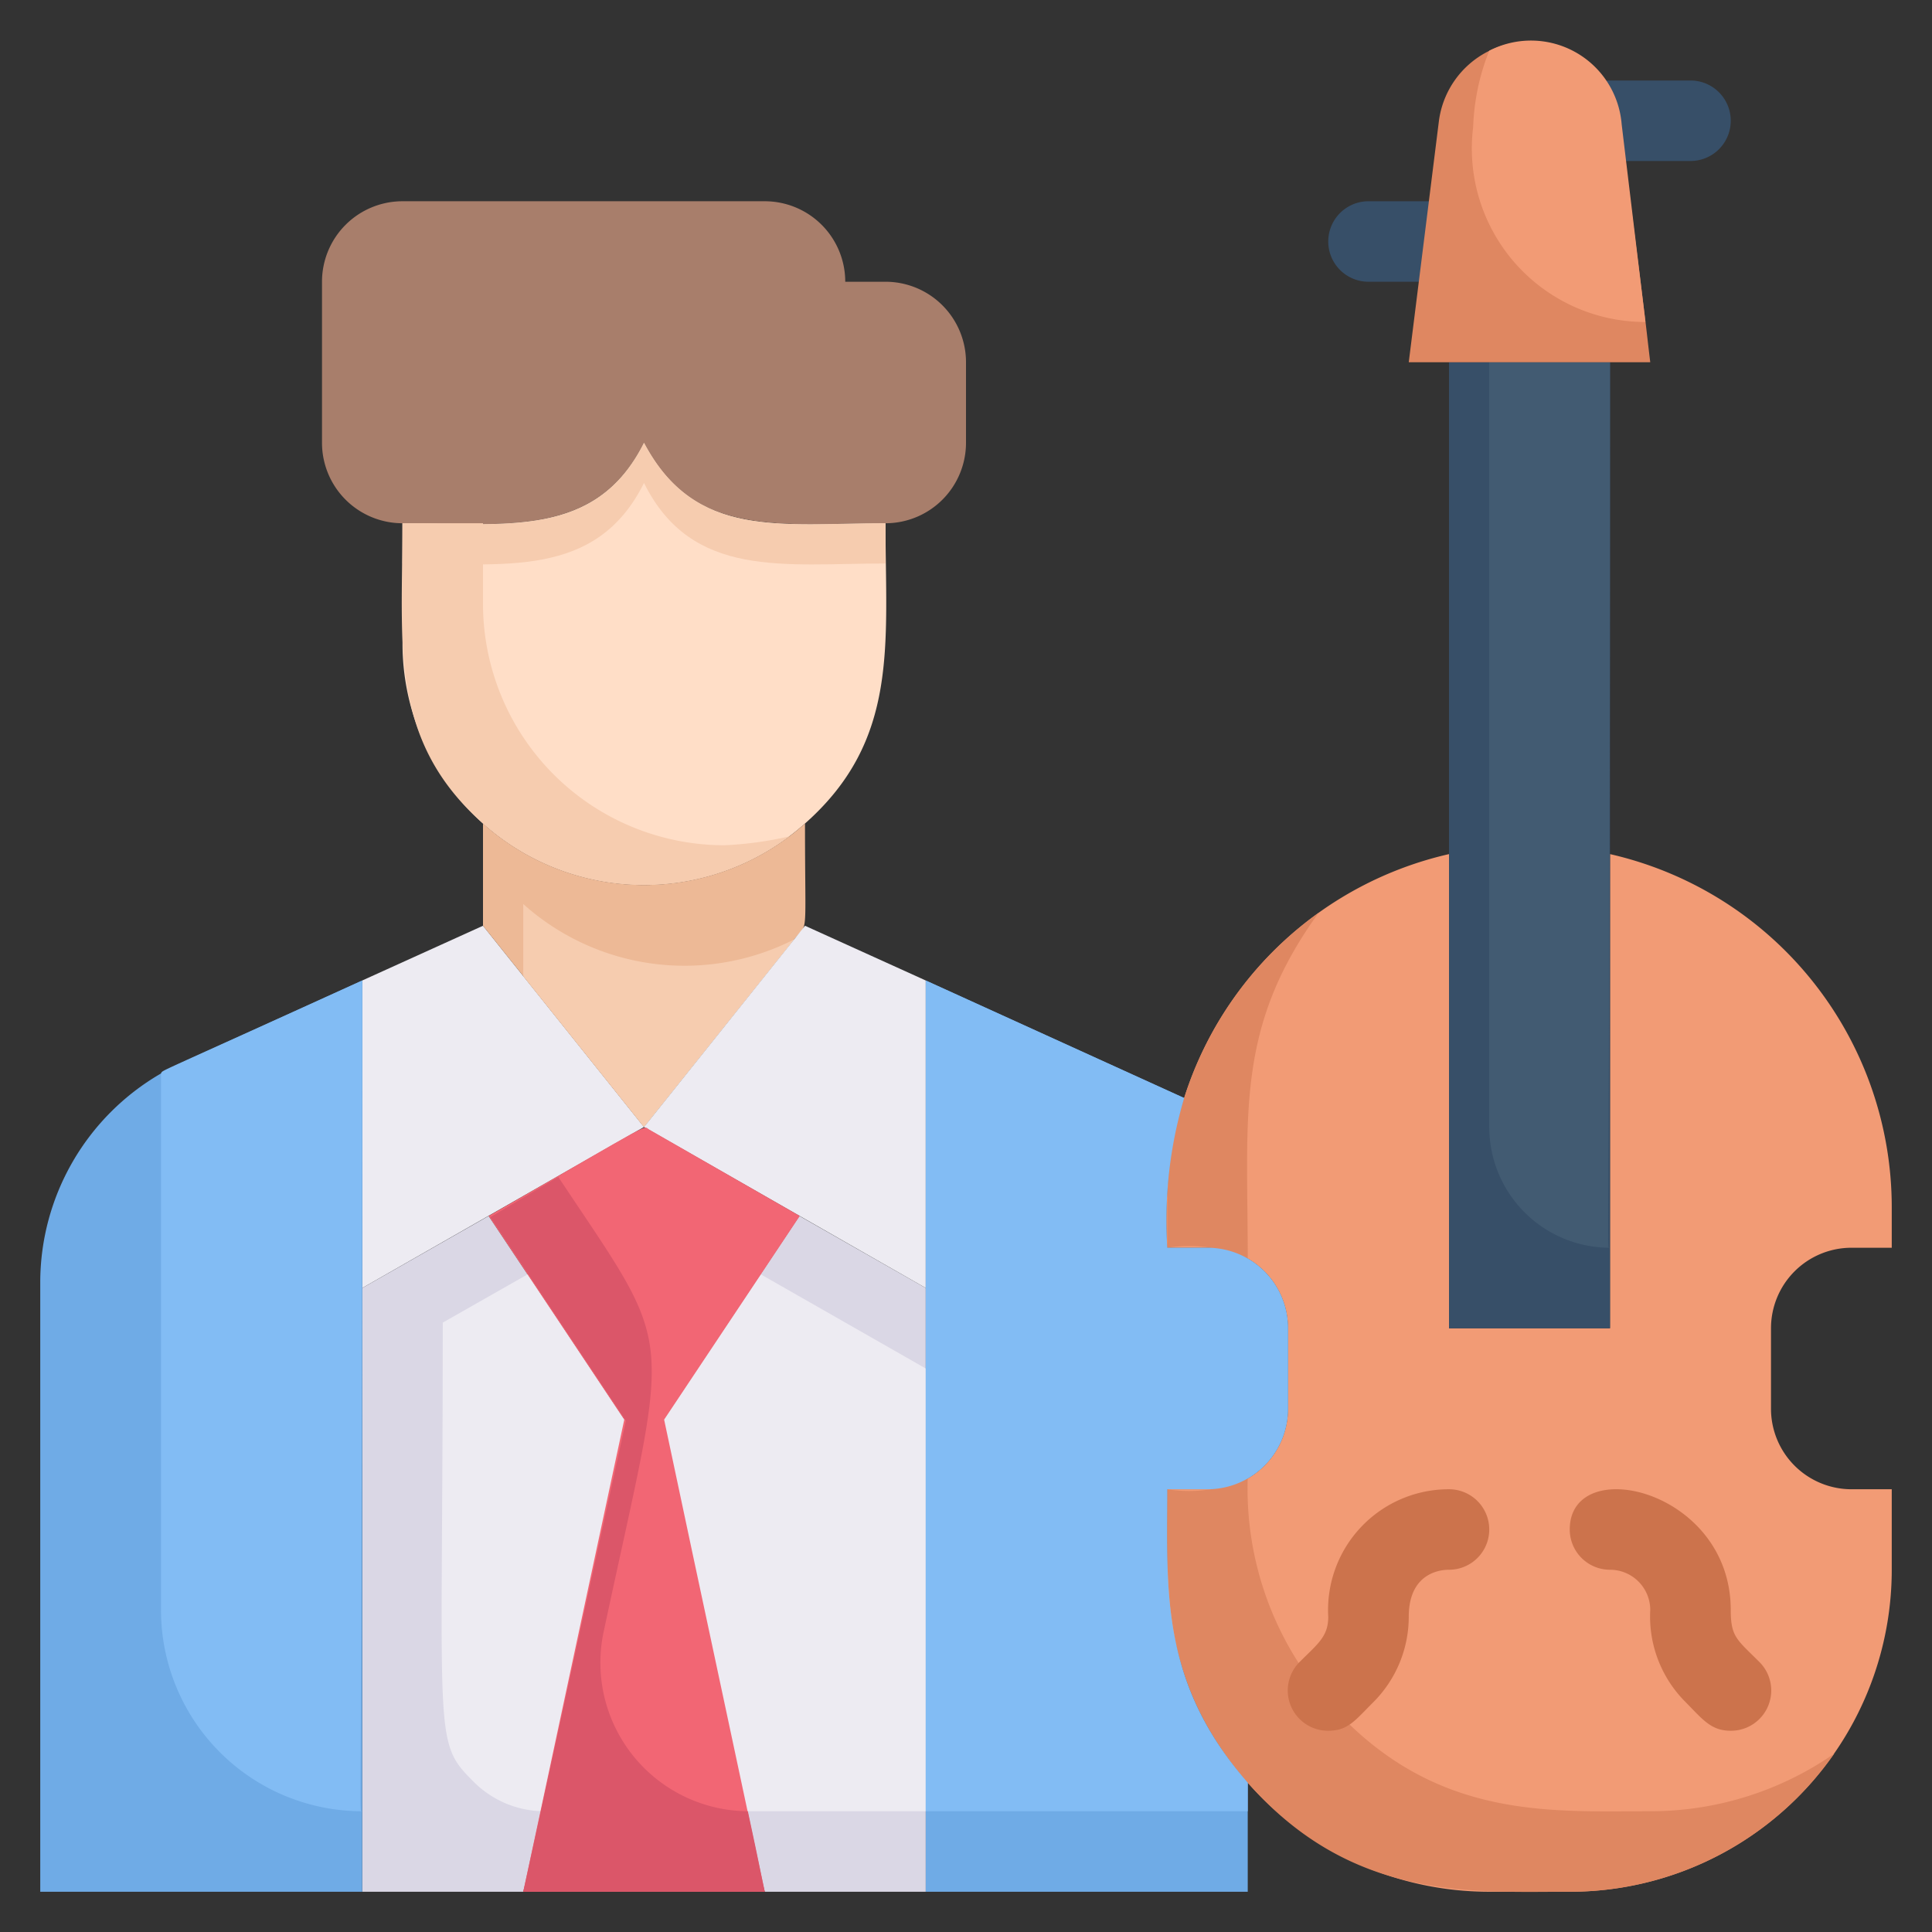 <svg xmlns="http://www.w3.org/2000/svg" viewBox="0 0 48 48"><rect x="0" y="0" width="48" height="48" fill="#333333" stroke="none"/><defs><style>.cls-1{fill:#374f68;}.cls-2{fill:#a87e6b;}.cls-3{fill:#ffdec7;}.cls-4{fill:#f6ccaf;}.cls-5{fill:#edebf2;}.cls-6{fill:#dad7e5;}.cls-7{fill:#6fabe6;}.cls-8{fill:#edb996;}.cls-9{fill:#f29b75;}.cls-10{fill:#df8761;}.cls-11{fill:#425b72;}.cls-12{fill:#cc734c;}.cls-13{fill:#f26674;}.cls-14{fill:#db5669;}.cls-15{fill:#82bcf4;}</style></defs><title>Musician</title><g id="Musician"><path class="cls-1" d="M42,4H40a1,1,0,0,1,0-2h2A1,1,0,0,1,42,4Z"/><path class="cls-1" d="M36,7H34a1,1,0,0,1,0-2h2A1,1,0,0,1,36,7Z"/><path class="cls-2" d="M24,9v2a2,2,0,0,1-2,2c-2.53,0-4.81.39-6-2-1.19,2.39-3.49,2-6,2a2,2,0,0,1-2-2V7a2,2,0,0,1,2-2h9a2,2,0,0,1,2,2h1A2,2,0,0,1,24,9Z"/><path class="cls-3" d="M22,13c0,3,.35,5.38-2,7.46A6,6,0,0,1,10,16V13c2.54,0,4.81.39,6-2C17.26,13.4,19.37,13,22,13Z"/><path class="cls-4" d="M18,21a6,6,0,0,1-6-6V13H10c0,3-.35,5.38,2,7.46a6,6,0,0,0,7.61.32A9,9,0,0,1,18,21Z"/><path class="cls-4" d="M22,13v1c-2.53,0-4.81.39-6-2-1.19,2.39-3.49,2-6,2V13c2.53,0,4.8.4,6-2C17.26,13.41,19.41,13,22,13Z"/><path class="cls-5" d="M16,28,9,32V24.36L12,23Z"/><path class="cls-6" d="M23,32V47H19c-.73-2.65-.15-.52-3-11l3.86-5.79Z"/><path class="cls-6" d="M16,36c-2.85,10.48-2.27,8.34-3,11H9V32l3.14-1.79Z"/><path class="cls-5" d="M16,36l-2.45,9a2.49,2.49,0,0,1-1.8-.75c-1-1-.75-1-.75-11.39l2.11-1.2Z"/><path class="cls-5" d="M23,34V45H18.45L16,36l2.9-4.34Z"/><path class="cls-7" d="M9,24.36V47H1V31.86a6,6,0,0,1,3-5.19C4.36,26.46,4.1,26.59,9,24.36Z"/><path class="cls-8" d="M20,20.46c0,2.95.09,2.43-.27,2.88L16,28l-4-5V20.46A6,6,0,0,0,20,20.46Z"/><path class="cls-4" d="M19.73,23.34,16,28l-3-3.75V22.46A6,6,0,0,0,19.73,23.34Z"/><path class="cls-5" d="M23,24.36V32l-7-4,4-5Z"/><path class="cls-7" d="M32,33v2a2,2,0,0,1-2,2H29c0,2.49-.19,4.79,2,7.29V47H23V24.36l6.42,2.92A10.71,10.71,0,0,0,29,31h1A2,2,0,0,1,32,33Z"/><path class="cls-9" d="M44,33v2a2,2,0,0,0,2,2h1v2a8,8,0,0,1-8,8H37a8,8,0,0,1-8-8V37h1a2,2,0,0,0,2-2V33a2,2,0,0,0-2-2H29a10.65,10.65,0,0,1,.42-3.72A9,9,0,0,1,36,21.22V33h4V21.22A9,9,0,0,1,47,30v1H46A2,2,0,0,0,44,33Z"/><path class="cls-10" d="M32.76,22.68c-2.07,2.86-1.76,5-1.76,8.59A3.54,3.54,0,0,0,29,31V30A9,9,0,0,1,32.76,22.68Z"/><path class="cls-10" d="M41,45c-2.54,0-5.42.22-8-2.71a8,8,0,0,1-2-5.57A3.45,3.45,0,0,1,29,37c0,2.49-.19,4.79,2,7.29C33.58,47.23,36.56,47,39,47a8,8,0,0,0,6.57-3.43A8,8,0,0,1,41,45Z"/><rect class="cls-1" x="36" y="9" width="4" height="24"/><path class="cls-11" d="M40,9c0,23.28-.1,22,0,22a3,3,0,0,1-3-3V9Z"/><path class="cls-12" d="M43,43c-.48,0-.68-.26-1.12-.71A3,3,0,0,1,41,40a1,1,0,0,0-1-1,1,1,0,0,1-1-1c0-1.91,4-1,4,2,0,.67.15.73.71,1.29A1,1,0,0,1,43,43Z"/><path class="cls-12" d="M33,43a1,1,0,0,1-.71-1.71c.45-.45.71-.63.71-1.12A3,3,0,0,1,36,37a1,1,0,0,1,0,2c-.1,0-1,0-1,1.17a3,3,0,0,1-.88,2.12C33.66,42.75,33.49,43,33,43Z"/><path class="cls-10" d="M41,9H35l.75-6a2.27,2.27,0,0,1,4.5,0C41,8.86,40.84,7.67,41,9Z"/><path class="cls-9" d="M40.88,8A4.31,4.31,0,0,1,36.6,3.16,5.6,5.6,0,0,1,37,1.26a2.26,2.26,0,0,1,3.29,1.83Z"/><path class="cls-13" d="M19,47H13l2.51-11.73-3.37-5.06c4.29-2.46,3.8-2.24,4-2.14l3.73,2.14-3.37,5.06C17.38,39.43,18.56,44.92,19,47Z"/><path class="cls-14" d="M18.58,45A3.69,3.69,0,0,1,15,40.53c1.65-7.74,1.86-6.79-1.13-11.29l-1.69,1,3.37,5.06L13,47h6C18.75,45.8,18.85,46.26,18.58,45Z"/><path class="cls-15" d="M32,33v2a2,2,0,0,1-2,2H29c0,2.49-.19,4.79,2,7.29V45H23V24.36l6.42,2.92A10.71,10.71,0,0,0,29,31h1A2,2,0,0,1,32,33Z"/><path class="cls-15" d="M9,24.36C9,46.2,8.9,45,9,45a5,5,0,0,1-5-5V26.67C4.06,26.57,3.68,26.78,9,24.36Z"/></g></svg>